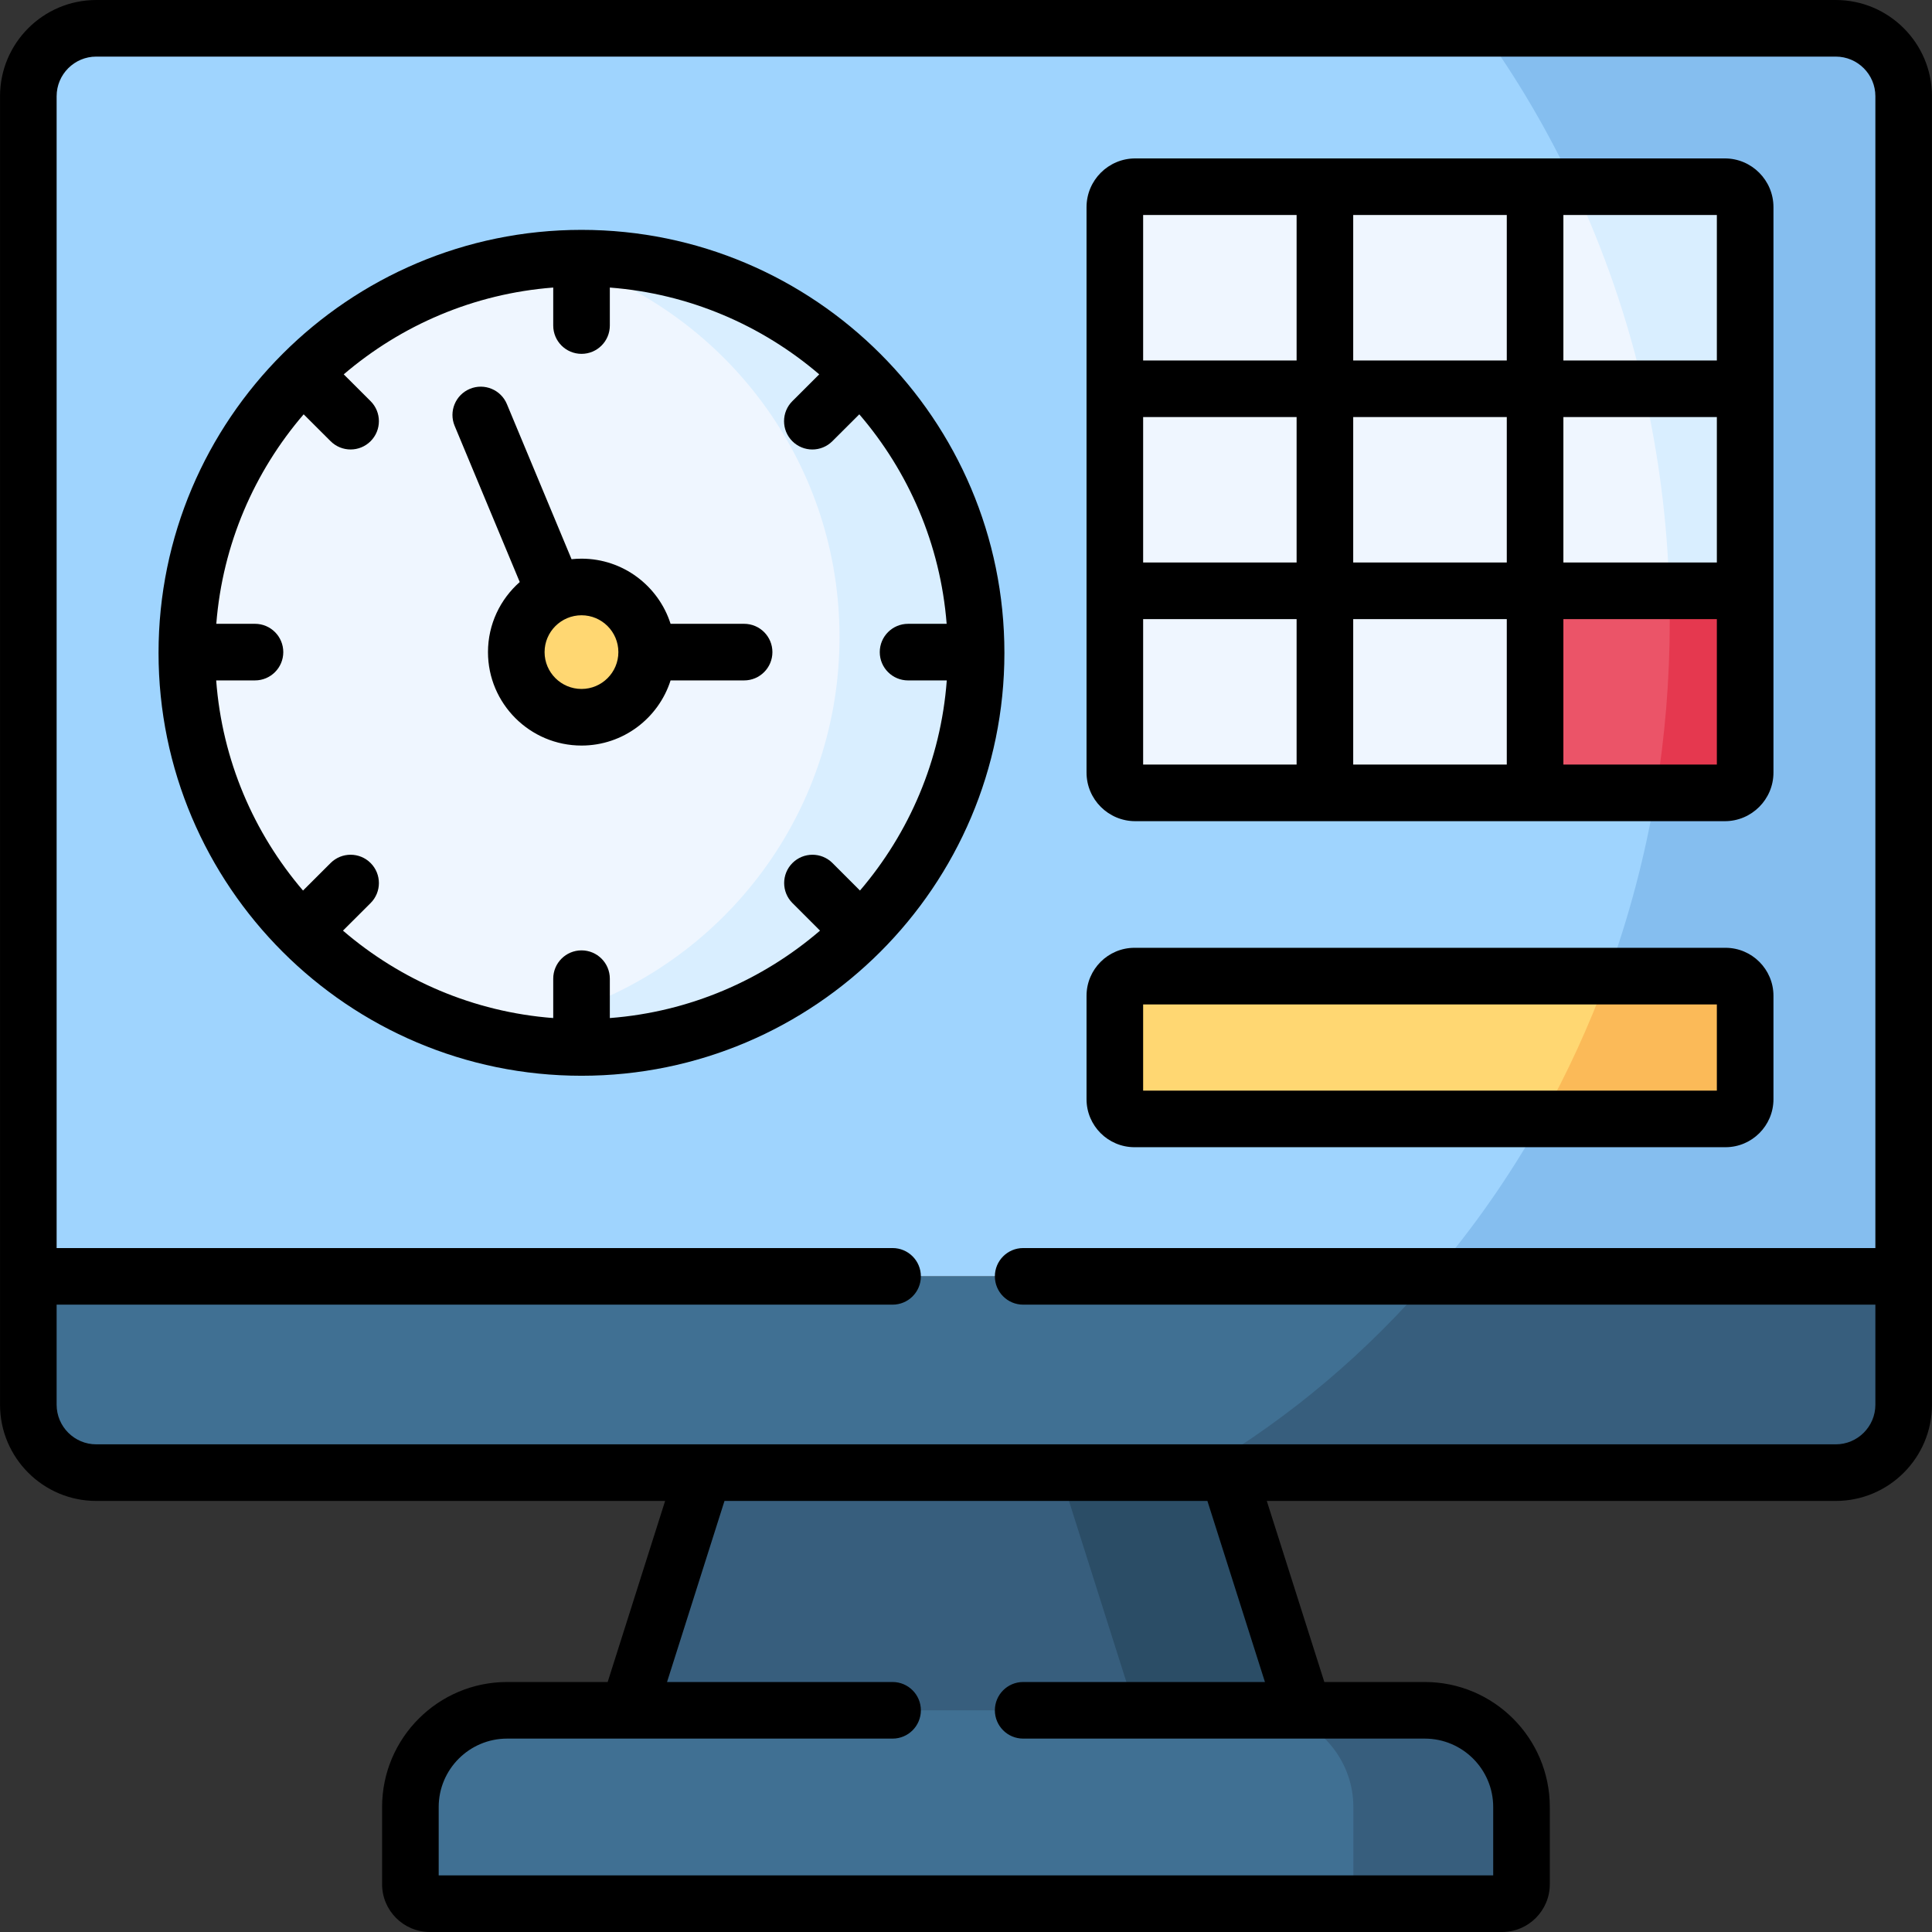 <svg id="Capa_1" enable-background="new 0 0 512 512" height="512" viewBox="0 0 512 512" width="512" xmlns="http://www.w3.org/2000/svg"><rect x="0" y="0" width="512" height="512" fill="#333333" stroke="none"/><g><g><path clip-rule="evenodd" d="m7.507 25.5v312.747h496.987v-312.747c0-9.921-8.107-18-18-18h-460.988c-9.921 0-17.999 8.079-17.999 18z" fill="#9fd4fe" fill-rule="evenodd"/></g><g><path clip-rule="evenodd" d="m300.659 258.679c-2.863 0-5.216 2.353-5.216 5.216v27.411c0 2.863 2.353 5.216 5.216 5.216h156.61c2.863 0 5.216-2.353 5.216-5.216v-27.411c0-2.863-2.353-5.216-5.216-5.216z" fill="#ffd772" fill-rule="evenodd"/></g><g><path clip-rule="evenodd" d="m154.111 277.586c57.74 0 104.568-46.8 104.568-104.57s-46.828-104.599-104.568-104.599c-57.769 0-104.596 46.828-104.596 104.599s46.827 104.57 104.596 104.57zm17.263-104.769c0 9.524-7.738 17.263-17.263 17.263-9.553 0-17.291-7.739-17.291-17.263 0-9.553 7.738-17.263 17.291-17.263 9.524 0 17.263 7.71 17.263 17.263z" fill="#eff6ff" fill-rule="evenodd"/></g><g><path clip-rule="evenodd" d="m295.443 204.735c0 2.976 2.438 5.386 5.414 5.386h50.257v-53.547h-55.671z" fill="#eff6ff" fill-rule="evenodd"/></g><g><path clip-rule="evenodd" d="m295.443 103.028h55.671v53.547h-55.671z" fill="#eff6ff" fill-rule="evenodd"/></g><g><path clip-rule="evenodd" d="m295.443 103.028h55.671v-53.547h-50.257c-2.976 0-5.414 2.438-5.414 5.414z" fill="#eff6ff" fill-rule="evenodd"/></g><g><path clip-rule="evenodd" d="m351.114 49.481h55.699v53.547h-55.699z" fill="#eff6ff" fill-rule="evenodd"/></g><g><path clip-rule="evenodd" d="m351.114 103.028h55.699v53.547h-55.699z" fill="#eff6ff" fill-rule="evenodd"/></g><g><path clip-rule="evenodd" d="m351.114 156.574h55.699v53.547h-55.699z" fill="#eff6ff" fill-rule="evenodd"/></g><g><path clip-rule="evenodd" d="m406.814 156.574v53.547h50.285c2.948 0 5.386-2.409 5.386-5.386v-48.161z" fill="#eb5468" fill-rule="evenodd"/></g><g><path clip-rule="evenodd" d="m406.814 103.028h55.671v53.547h-55.671z" fill="#eff6ff" fill-rule="evenodd"/></g><g><path clip-rule="evenodd" d="m406.814 103.028h55.671v-48.133c0-2.976-2.438-5.414-5.386-5.414h-50.285z" fill="#eff6ff" fill-rule="evenodd"/></g><g><path clip-rule="evenodd" d="m325.461 390.263-67.859-15.023-71.092 15.023-19.983 62.986 91.075 12.615 87.871-12.615z" fill="#375e7d" fill-rule="evenodd"/></g><g><path clip-rule="evenodd" d="m345.473 453.249h-178.946-32.144c-14.088 0-25.625 11.537-25.625 25.625v20.466c0 2.721 2.154 4.989 4.819 5.159h284.818c2.693-.17 4.819-2.438 4.819-5.159v-20.466c0-14.088-11.537-25.625-25.625-25.625z" fill="#407093" fill-rule="evenodd"/></g><g><path clip-rule="evenodd" d="m504.493 338.247h-496.986v34.016c0 9.893 8.079 18 18 18h161.003 138.951 161.032c9.893 0 18-8.107 18-18z" fill="#407093" fill-rule="evenodd"/></g><g><path clip-rule="evenodd" d="m154.111 70.656c39.911 14.74 68.37 53.121 68.37 98.164s-28.459 83.424-68.37 98.164c-9.439 3.487-19.53 5.641-30.018 6.236 9.496 2.863 19.587 4.365 30.018 4.365 57.74 0 104.568-46.8 104.568-104.57s-46.828-104.598-104.568-104.598c-2.098 0-4.167.057-6.208.17 2.098.623 4.167 1.332 6.208 2.069z" fill="#d9eeff" fill-rule="evenodd"/></g><g><path clip-rule="evenodd" d="m504.493 338.247h-125.005c-17.291 20.183-37.53 37.332-60.036 50.684-.737.454-1.502.879-2.268 1.332h8.277 161.032c9.893 0 18-8.107 18-18z" fill="#375e7d" fill-rule="evenodd"/></g><g><path clip-rule="evenodd" d="m379.488 338.247h125.005v-312.747c0-9.921-8.107-18-18-18h-94.023c9.439 13.039 17.716 27.099 24.689 41.981h39.939c2.948 0 5.386 2.438 5.386 5.414v48.132 53.547 48.161c0 2.976-2.438 5.386-5.386 5.386h-18.311c-2.806 16.809-7.143 33.052-12.812 48.558h31.294c2.863 0 5.216 2.353 5.216 5.216v27.411c0 2.863-2.353 5.216-5.216 5.216h-48.67c-8.39 14.995-18.141 28.97-29.111 41.725z" fill="#85beef" fill-rule="evenodd"/></g><g><path clip-rule="evenodd" d="m408.599 296.521h48.67c2.863 0 5.216-2.353 5.216-5.216v-27.411c0-2.863-2.353-5.216-5.216-5.216h-31.294c-4.847 13.182-10.658 25.824-17.376 37.843z" fill="#fbba58" fill-rule="evenodd"/></g><g><path clip-rule="evenodd" d="m438.788 210.121h18.311c2.948 0 5.386-2.409 5.386-5.386v-48.161h-20.097c.085 2.693.113 5.386.113 8.079 0 15.506-1.276 30.728-3.713 45.468z" fill="#e5384f" fill-rule="evenodd"/></g><g><path clip-rule="evenodd" d="m442.388 156.574h20.097v-53.547h-26.9c3.94 17.236 6.292 35.151 6.803 53.547z" fill="#d9eeff" fill-rule="evenodd"/></g><g><path clip-rule="evenodd" d="m435.585 103.028h26.9v-48.133c0-2.976-2.438-5.414-5.386-5.414h-39.939c7.908 16.866 14.116 34.81 18.425 53.547z" fill="#d9eeff" fill-rule="evenodd"/></g><g><path clip-rule="evenodd" d="m280.902 390.263 19.984 62.986h32.144 12.443l-20.012-62.986h-8.277z" fill="#2b4d66" fill-rule="evenodd"/></g><g><path clip-rule="evenodd" d="m345.473 453.249h-12.443c2.268 0 4.45.312 6.52.85 10.97 2.92 19.105 12.954 19.105 24.775v20.466c0 2.721-2.126 4.989-4.819 5.159h44.56c2.693-.17 4.819-2.438 4.819-5.159v-20.466c0-14.088-11.537-25.625-25.625-25.625z" fill="#375e7d" fill-rule="evenodd"/></g><g><path clip-rule="evenodd" d="m154.111 190.08c9.524 0 17.263-7.739 17.263-17.263 0-9.553-7.738-17.263-17.263-17.263-9.553 0-17.291 7.71-17.291 17.263 0 9.524 7.739 17.263 17.291 17.263z" fill="#ffd772" fill-rule="evenodd"/></g><g><path d="m486.494 0h-460.988c-14.061 0-25.499 11.439-25.499 25.5v346.764c0 14.061 11.438 25.5 25.499 25.5h150.757l-15.225 47.985h-26.655c-18.266 0-33.125 14.86-33.125 33.126v20.466c0 6.98 5.679 12.659 12.659 12.659h284.138c6.98 0 12.659-5.679 12.659-12.659v-20.466c0-18.266-14.859-33.126-33.125-33.126h-26.629l-15.247-47.985h150.781c14.061 0 25.499-11.439 25.499-25.5v-346.764c0-14.061-11.438-25.5-25.499-25.5zm-151.273 445.749h-64.071c-4.143 0-7.5 3.357-7.5 7.5s3.357 7.5 7.5 7.5h106.438c9.994 0 18.125 8.131 18.125 18.126v18.125h-279.455v-18.125c0-9.995 8.131-18.126 18.125-18.126h102.158c4.143 0 7.5-3.357 7.5-7.5s-3.357-7.5-7.5-7.5h-59.767l15.225-47.985h127.976zm151.273-62.985h-460.988c-5.789 0-10.499-4.71-10.499-10.5v-26.517h221.534c4.143 0 7.5-3.357 7.5-7.5s-3.357-7.5-7.5-7.5h-221.534v-305.247c0-5.79 4.71-10.5 10.499-10.5h460.988c5.789 0 10.499 4.71 10.499 10.5v305.247h-225.843c-4.143 0-7.5 3.357-7.5 7.5s3.357 7.5 7.5 7.5h225.843v26.517c0 5.79-4.71 10.5-10.499 10.5z"/><path d="m154.111 60.917c-61.81 0-112.096 50.287-112.096 112.099 0 61.796 50.286 112.07 112.096 112.07 61.794 0 112.067-50.274 112.067-112.07.001-61.812-50.273-112.099-112.067-112.099zm86.539 119.4h10.255c-1.581 21.164-9.981 40.456-23.001 55.687l-7.291-7.291c-2.93-2.928-7.678-2.928-10.607 0-2.929 2.93-2.929 7.678 0 10.607l7.307 7.307c-15.216 13.084-34.517 21.543-55.702 23.17v-10.439c0-4.143-3.357-7.5-7.5-7.5s-7.5 3.357-7.5 7.5v10.439c-21.192-1.626-40.499-10.086-55.72-23.17l7.319-7.303c2.932-2.926 2.937-7.674.011-10.606s-7.675-2.936-10.606-.011l-7.314 7.299c-13.025-15.232-21.428-34.525-23.01-55.69h10.282c4.143 0 7.5-3.357 7.5-7.5s-3.357-7.5-7.5-7.5h-10.252c1.664-21.111 10.109-40.344 23.153-55.517l7.141 7.125c1.465 1.461 3.381 2.191 5.298 2.191 1.922 0 3.844-.734 5.309-2.202 2.926-2.933 2.921-7.681-.011-10.606l-7.115-7.1c15.19-12.989 34.418-21.385 55.517-23.004v10.071c0 4.143 3.357 7.5 7.5 7.5s7.5-3.357 7.5-7.5v-10.069c21.088 1.619 40.308 10.013 55.492 22.999l-7.119 7.104c-2.933 2.926-2.938 7.675-.013 10.606 1.466 1.469 3.387 2.203 5.31 2.203 1.916 0 3.834-.73 5.298-2.19l7.146-7.13c13.041 15.174 21.485 34.407 23.149 55.521h-10.226c-4.143 0-7.5 3.357-7.5 7.5s3.358 7.499 7.5 7.499z"/><path d="m197.196 165.317h-19.486c-3.185-9.999-12.558-17.264-23.599-17.264-.893 0-1.774.05-2.643.142l-17.136-41.109c-1.594-3.822-5.985-5.627-9.809-4.037-3.823 1.594-5.631 5.985-4.037 9.809l17.252 41.387c-5.156 4.542-8.418 11.182-8.418 18.572 0 13.654 11.121 24.763 24.791 24.763 11.041 0 20.414-7.264 23.599-17.263h19.486c4.143 0 7.5-3.357 7.5-7.5s-3.357-7.5-7.5-7.5zm-43.085 17.263c-5.398 0-9.791-4.38-9.791-9.763 0-5.384 4.393-9.764 9.791-9.764 5.383 0 9.763 4.38 9.763 9.764 0 5.383-4.38 9.763-9.763 9.763z"/><path d="m300.857 217.621h156.243c7.104 0 12.885-5.78 12.885-12.886v-149.839c0-7.121-5.78-12.914-12.885-12.914h-156.243c-7.121 0-12.914 5.793-12.914 12.914v149.84c0 7.105 5.793 12.885 12.914 12.885zm154.127-68.547h-40.671v-38.546h40.671zm-96.37-38.546h40.699v38.546h-40.699zm0 53.546h40.699v38.547h-40.699zm40.699-68.546h-40.699v-38.547h40.699zm-55.699 53.546h-40.671v-38.546h40.671zm-40.671 15h40.671v38.547h-40.671zm111.37 38.547v-38.547h40.671v38.547zm40.671-107.093h-40.671v-38.547h40.671zm-111.37-38.547v38.547h-40.671v-38.547z"/><path d="m300.659 304.021h156.61c7.011 0 12.715-5.704 12.715-12.716v-27.411c0-7.012-5.704-12.716-12.715-12.716h-156.61c-7.012 0-12.716 5.704-12.716 12.716v27.411c0 7.012 5.704 12.716 12.716 12.716zm2.284-37.842h152.041v22.843h-152.041z"/></g></g></svg>